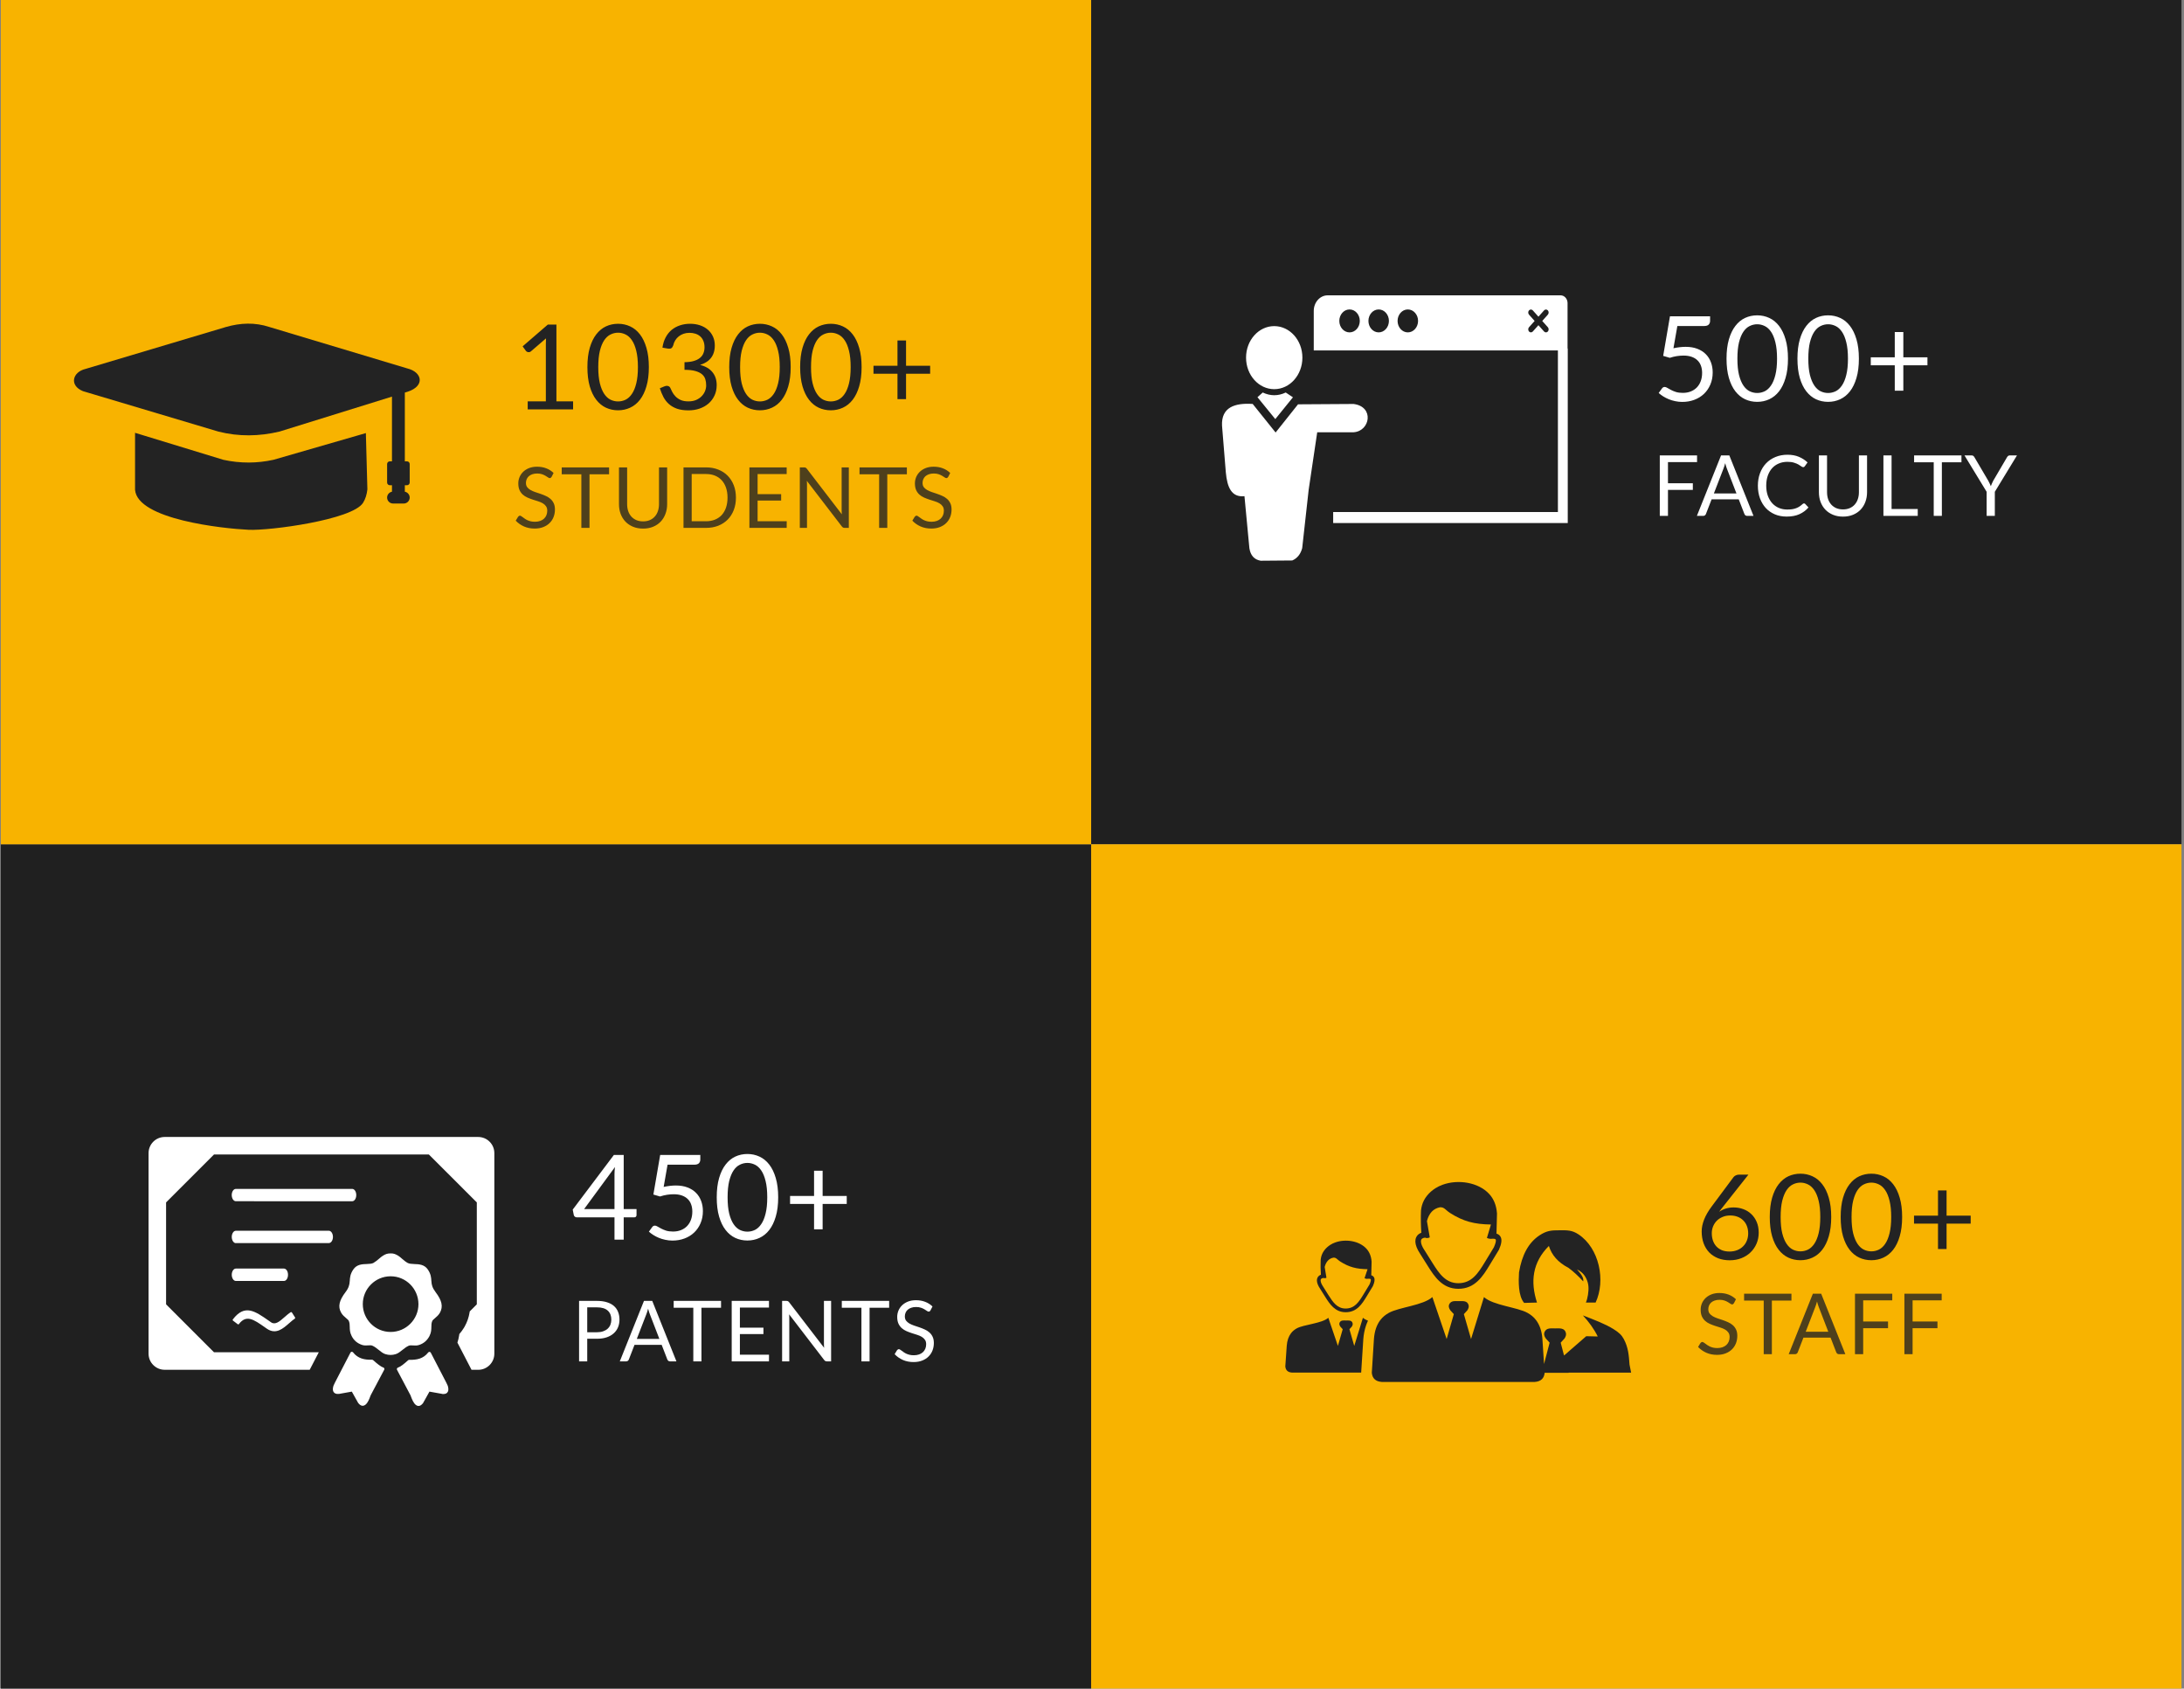 <svg width="326" height="252" viewBox="0 0 326 252" fill="none" xmlns="http://www.w3.org/2000/svg">
<rect x="0" y="0" width="326" height="252" fill="#808080" stroke="none"/>
<g clip-path="url(#clip0_5_96)">
<rect width="162.75" height="126" transform="translate(0.125 126)" fill="#202020"/>
<path d="M91.724 180.44V175.227C91.724 175.075 91.729 174.907 91.741 174.725C91.753 174.542 91.771 174.357 91.794 174.169L87.19 180.44H91.724ZM95.013 180.44V181.34C95.013 181.434 94.984 181.513 94.925 181.578C94.872 181.643 94.787 181.675 94.669 181.675H93.099V185H91.724V181.675H86.114C85.996 181.675 85.894 181.643 85.805 181.578C85.723 181.507 85.67 181.422 85.647 181.322L85.488 180.519L91.635 172.361H93.099V180.44H95.013ZM99.063 177.133C99.722 176.991 100.327 176.921 100.88 176.921C101.539 176.921 102.121 177.018 102.626 177.212C103.132 177.406 103.553 177.674 103.888 178.015C104.229 178.356 104.484 178.758 104.655 179.223C104.831 179.687 104.92 180.193 104.92 180.74C104.92 181.41 104.802 182.016 104.567 182.557C104.337 183.098 104.017 183.562 103.605 183.95C103.2 184.333 102.72 184.627 102.168 184.832C101.615 185.038 101.018 185.141 100.377 185.141C100.007 185.141 99.651 185.103 99.31 185.026C98.969 184.956 98.649 184.859 98.349 184.735C98.055 184.612 97.781 184.471 97.528 184.312C97.276 184.153 97.052 183.986 96.858 183.809L97.343 183.139C97.449 182.986 97.587 182.91 97.758 182.91C97.875 182.91 98.008 182.957 98.155 183.051C98.302 183.139 98.481 183.239 98.693 183.351C98.904 183.462 99.151 183.565 99.434 183.659C99.722 183.748 100.063 183.792 100.457 183.792C100.898 183.792 101.295 183.721 101.647 183.58C102 183.439 102.303 183.239 102.556 182.98C102.809 182.716 103.003 182.401 103.138 182.036C103.273 181.672 103.341 181.263 103.341 180.81C103.341 180.417 103.282 180.061 103.164 179.743C103.053 179.426 102.879 179.155 102.644 178.932C102.415 178.708 102.127 178.535 101.78 178.411C101.433 178.288 101.027 178.226 100.563 178.226C100.245 178.226 99.913 178.253 99.566 178.306C99.225 178.359 98.875 178.444 98.516 178.561L97.528 178.27L98.543 172.361H104.532V173.049C104.532 173.272 104.461 173.458 104.32 173.605C104.185 173.746 103.949 173.816 103.614 173.816H99.645L99.063 177.133ZM116.158 178.685C116.158 179.79 116.037 180.749 115.796 181.56C115.561 182.366 115.237 183.033 114.826 183.562C114.414 184.092 113.926 184.485 113.362 184.744C112.803 185.003 112.203 185.132 111.562 185.132C110.916 185.132 110.313 185.003 109.754 184.744C109.202 184.485 108.719 184.092 108.308 183.562C107.896 183.033 107.573 182.366 107.338 181.56C107.102 180.749 106.985 179.79 106.985 178.685C106.985 177.579 107.102 176.621 107.338 175.81C107.573 174.998 107.896 174.328 108.308 173.799C108.719 173.264 109.202 172.867 109.754 172.608C110.313 172.349 110.916 172.22 111.562 172.22C112.203 172.22 112.803 172.349 113.362 172.608C113.926 172.867 114.414 173.264 114.826 173.799C115.237 174.328 115.561 174.998 115.796 175.81C116.037 176.621 116.158 177.579 116.158 178.685ZM114.526 178.685C114.526 177.721 114.444 176.912 114.279 176.259C114.12 175.601 113.903 175.072 113.626 174.672C113.356 174.272 113.041 173.987 112.683 173.816C112.324 173.64 111.951 173.552 111.562 173.552C111.174 173.552 110.801 173.64 110.442 173.816C110.084 173.987 109.769 174.272 109.499 174.672C109.228 175.072 109.011 175.601 108.846 176.259C108.687 176.912 108.608 177.721 108.608 178.685C108.608 179.649 108.687 180.458 108.846 181.11C109.011 181.763 109.228 182.289 109.499 182.689C109.769 183.089 110.084 183.377 110.442 183.554C110.801 183.724 111.174 183.809 111.562 183.809C111.951 183.809 112.324 183.724 112.683 183.554C113.041 183.377 113.356 183.089 113.626 182.689C113.903 182.289 114.12 181.763 114.279 181.11C114.444 180.458 114.526 179.649 114.526 178.685ZM126.39 179.673H122.792V183.465H121.513V179.673H117.932V178.482H121.513V174.716H122.792V178.482H126.39V179.673Z" fill="white"/>
<path d="M89.103 198.823C89.451 198.823 89.758 198.777 90.022 198.684C90.291 198.592 90.516 198.464 90.697 198.3C90.881 198.132 91.02 197.933 91.112 197.702C91.205 197.471 91.251 197.216 91.251 196.939C91.251 196.364 91.073 195.914 90.716 195.591C90.363 195.268 89.825 195.106 89.103 195.106H87.654V198.823H89.103ZM89.103 194.142C89.674 194.142 90.169 194.209 90.59 194.344C91.014 194.474 91.364 194.661 91.642 194.904C91.919 195.148 92.125 195.442 92.259 195.786C92.398 196.131 92.467 196.515 92.467 196.939C92.467 197.359 92.393 197.744 92.246 198.092C92.099 198.441 91.883 198.741 91.597 198.993C91.316 199.245 90.965 199.442 90.545 199.585C90.13 199.724 89.649 199.793 89.103 199.793H87.654V203.17H86.438V194.142H89.103ZM98.424 199.818L97.007 196.145C96.965 196.036 96.92 195.91 96.874 195.767C96.828 195.62 96.784 195.465 96.742 195.301C96.654 195.641 96.563 195.925 96.471 196.152L95.053 199.818H98.424ZM100.969 203.17H100.024C99.915 203.17 99.827 203.143 99.76 203.088C99.692 203.033 99.642 202.964 99.608 202.88L98.764 200.7H94.713L93.869 202.88C93.844 202.956 93.796 203.023 93.724 203.082C93.653 203.141 93.565 203.17 93.46 203.17H92.515L96.124 194.142H97.359L100.969 203.17ZM107.628 195.169H104.704V203.17H103.488V195.169H100.559V194.142H107.628V195.169ZM114.788 202.175L114.782 203.17H109.219V194.142H114.782V195.137H110.441V198.136H113.957V199.094H110.441V202.175H114.788ZM124.058 194.142V203.17H123.446C123.35 203.17 123.268 203.153 123.201 203.12C123.138 203.086 123.075 203.029 123.012 202.949L117.789 196.145C117.797 196.25 117.804 196.353 117.808 196.454C117.812 196.555 117.814 196.649 117.814 196.738V203.17H116.743V194.142H117.373C117.428 194.142 117.474 194.146 117.512 194.155C117.55 194.159 117.583 194.169 117.613 194.186C117.642 194.199 117.671 194.22 117.701 194.249C117.73 194.274 117.762 194.308 117.795 194.35L123.018 201.148C123.01 201.038 123.001 200.933 122.993 200.833C122.989 200.728 122.987 200.629 122.987 200.537V194.142H124.058ZM132.722 195.169H129.799V203.17H128.583V195.169H125.654V194.142H132.722V195.169ZM138.895 195.553C138.857 195.616 138.815 195.665 138.769 195.698C138.727 195.728 138.674 195.742 138.611 195.742C138.54 195.742 138.456 195.707 138.359 195.635C138.263 195.564 138.141 195.486 137.994 195.402C137.851 195.314 137.677 195.234 137.471 195.163C137.269 195.091 137.024 195.056 136.734 195.056C136.461 195.056 136.219 195.093 136.009 195.169C135.804 195.24 135.629 195.339 135.487 195.465C135.348 195.591 135.243 195.74 135.172 195.912C135.1 196.08 135.064 196.263 135.064 196.46C135.064 196.712 135.125 196.922 135.247 197.09C135.373 197.254 135.537 197.395 135.739 197.513C135.944 197.63 136.175 197.733 136.432 197.821C136.692 197.905 136.957 197.993 137.225 198.086C137.498 198.178 137.763 198.283 138.019 198.401C138.28 198.514 138.511 198.659 138.712 198.836C138.918 199.012 139.082 199.228 139.204 199.484C139.33 199.741 139.393 200.056 139.393 200.429C139.393 200.824 139.325 201.196 139.191 201.545C139.057 201.889 138.859 202.189 138.599 202.445C138.343 202.702 138.025 202.903 137.647 203.05C137.274 203.197 136.847 203.271 136.369 203.271C135.781 203.271 135.247 203.166 134.768 202.956C134.29 202.742 133.88 202.454 133.54 202.093L133.893 201.513C133.926 201.467 133.966 201.429 134.012 201.4C134.063 201.366 134.117 201.349 134.176 201.349C134.231 201.349 134.292 201.372 134.359 201.419C134.43 201.461 134.51 201.515 134.598 201.582C134.686 201.65 134.787 201.723 134.901 201.803C135.014 201.883 135.142 201.956 135.285 202.023C135.432 202.091 135.598 202.147 135.783 202.193C135.967 202.235 136.175 202.256 136.406 202.256C136.696 202.256 136.954 202.217 137.181 202.137C137.408 202.057 137.599 201.946 137.755 201.803C137.914 201.656 138.036 201.482 138.12 201.28C138.204 201.078 138.246 200.854 138.246 200.606C138.246 200.333 138.183 200.11 138.057 199.938C137.935 199.762 137.773 199.615 137.572 199.497C137.37 199.379 137.139 199.281 136.879 199.201C136.618 199.117 136.354 199.033 136.085 198.949C135.816 198.861 135.552 198.76 135.291 198.647C135.031 198.533 134.8 198.386 134.598 198.206C134.397 198.025 134.233 197.8 134.107 197.531C133.985 197.258 133.924 196.922 133.924 196.523C133.924 196.204 133.985 195.896 134.107 195.597C134.233 195.299 134.413 195.035 134.649 194.804C134.888 194.573 135.18 194.388 135.524 194.249C135.873 194.111 136.272 194.041 136.721 194.041C137.225 194.041 137.683 194.121 138.095 194.281C138.511 194.44 138.876 194.671 139.191 194.974L138.895 195.553Z" fill="white"/>
<g clip-path="url(#clip1_5_96)">
<path fill-rule="evenodd" clip-rule="evenodd" d="M24.582 169.68H71.382C72.046 169.68 72.646 169.949 73.083 170.386C73.52 170.823 73.789 171.423 73.789 172.087V202.02C73.789 202.684 73.52 203.284 73.083 203.721C72.646 204.158 72.046 204.427 71.382 204.427H70.383L68.278 200.37C68.396 200.013 68.476 199.66 68.53 199.311L68.564 199.089C68.799 198.824 69.03 198.517 69.249 198.16C69.286 198.097 69.324 198.034 69.362 197.967C69.732 197.304 69.975 196.606 70.093 195.859C70.101 195.813 70.105 195.762 70.114 195.716L71.172 194.658V179.445L64.02 172.297H31.94L24.792 179.445V194.658L31.94 201.806H47.585L46.291 204.305C46.27 204.343 46.249 204.385 46.228 204.423H24.582C23.918 204.423 23.317 204.154 22.881 203.717C22.444 203.284 22.175 202.684 22.175 202.02V172.087C22.175 171.423 22.444 170.823 22.881 170.386C23.317 169.949 23.918 169.68 24.582 169.68ZM58.303 187.056C58.53 187.043 58.732 187.081 58.921 187.144C59.106 187.207 59.274 187.303 59.45 187.408C59.626 187.522 59.811 187.673 60.004 187.845L60.017 187.858C60.261 188.068 60.534 188.299 60.836 188.471C61.084 188.61 61.449 188.622 61.836 188.643C62.562 188.668 63.352 188.702 63.873 189.475C64.322 190.151 64.36 190.659 64.389 191.172L64.398 191.226C64.41 191.474 64.44 191.705 64.528 191.957C64.616 192.217 64.767 192.495 65.019 192.835C65.494 193.461 65.775 193.99 65.884 194.477C65.998 194.989 65.922 195.447 65.662 195.918L65.653 195.93C65.46 196.266 65.175 196.51 64.927 196.72C64.742 196.879 64.578 197.018 64.528 197.131C64.393 197.442 64.389 197.724 64.389 198.022C64.381 198.425 64.377 198.841 64.112 199.374L64.108 199.387C63.936 199.714 63.721 199.992 63.465 200.214C63.201 200.441 62.89 200.613 62.537 200.727C62.222 200.827 61.932 200.811 61.647 200.79C61.411 200.773 61.197 200.76 61.033 200.827L61.012 200.832C60.672 200.979 60.361 201.231 60.067 201.462C59.74 201.726 59.429 201.974 59.076 202.087C58.816 202.171 58.56 202.209 58.299 202.209C58.039 202.209 57.783 202.171 57.522 202.087L57.51 202.083C57.161 201.974 56.854 201.722 56.527 201.457C56.229 201.218 55.914 200.966 55.565 200.819C55.401 200.748 55.187 200.769 54.952 200.781C54.675 200.798 54.376 200.819 54.057 200.718L54.04 200.71C53.692 200.596 53.389 200.428 53.125 200.206C52.864 199.979 52.646 199.702 52.482 199.366C52.218 198.837 52.213 198.421 52.205 198.018C52.197 197.719 52.197 197.438 52.066 197.127L52.062 197.123C52.008 197.001 51.84 196.863 51.659 196.707C51.407 196.493 51.121 196.254 50.932 195.918L50.92 195.897C50.659 195.435 50.592 194.981 50.706 194.473C50.815 193.986 51.105 193.456 51.575 192.831C51.835 192.495 51.978 192.213 52.066 191.953C52.155 191.701 52.188 191.461 52.201 191.214L52.209 191.163C52.239 190.651 52.281 190.13 52.726 189.466L52.738 189.454C53.255 188.689 54.04 188.664 54.759 188.639C55.145 188.626 55.515 188.605 55.762 188.467L55.771 188.458C56.069 188.286 56.338 188.059 56.586 187.845C56.783 187.673 56.964 187.518 57.153 187.404C57.325 187.291 57.501 187.203 57.682 187.14C57.879 187.081 58.081 187.051 58.303 187.056ZM66.002 208.022L64.104 207.682L63.15 209.391C63.146 209.404 63.138 209.416 63.125 209.425C62.726 209.916 62.361 209.904 62.046 209.647C61.705 209.37 61.479 208.778 61.332 208.387L61.277 208.236L59.265 204.435C59.202 204.313 59.248 204.171 59.366 204.112C59.379 204.103 59.391 204.099 59.4 204.099C59.61 204.028 59.841 203.885 60.093 203.696C60.357 203.499 60.634 203.255 60.92 203.003C60.97 202.957 61.033 202.932 61.105 202.94C61.647 202.953 62.176 202.906 62.65 202.751C63.117 202.591 63.545 202.314 63.91 201.848C63.994 201.739 64.146 201.722 64.246 201.802C64.272 201.827 64.297 201.852 64.309 201.886L66.636 206.38L66.838 206.817C66.846 206.829 66.85 206.842 66.85 206.854C66.943 207.19 66.964 207.48 66.85 207.699C66.724 207.946 66.477 208.072 66.061 208.039C66.048 208.035 66.023 208.026 66.002 208.022ZM52.516 207.682L50.617 208.022C50.601 208.026 50.58 208.026 50.554 208.026C50.139 208.06 49.891 207.93 49.765 207.686C49.651 207.472 49.668 207.182 49.765 206.842L49.777 206.804L49.979 206.367L52.306 201.873C52.318 201.84 52.344 201.814 52.369 201.789C52.478 201.705 52.621 201.726 52.705 201.831C53.066 202.293 53.494 202.57 53.969 202.734C54.448 202.898 54.973 202.936 55.515 202.923C55.578 202.919 55.641 202.936 55.699 202.986C55.985 203.238 56.262 203.486 56.527 203.679C56.779 203.868 57.014 204.015 57.22 204.082L57.249 204.095C57.371 204.158 57.413 204.305 57.35 204.418L55.338 208.215L55.279 208.362C55.137 208.753 54.91 209.345 54.565 209.622C54.25 209.874 53.889 209.895 53.486 209.4C53.478 209.387 53.469 209.383 53.461 209.37L52.516 207.682ZM61.243 191.688C60.492 190.936 59.458 190.47 58.308 190.47C57.157 190.47 56.124 190.936 55.372 191.688C54.62 192.44 54.154 193.473 54.154 194.624C54.154 195.771 54.62 196.808 55.372 197.56C56.124 198.312 57.157 198.778 58.308 198.778C59.454 198.778 60.492 198.312 61.243 197.56C61.995 196.808 62.461 195.775 62.461 194.624C62.457 193.482 61.995 192.44 61.243 191.688ZM35.203 191.167C35.035 191.167 34.884 191.062 34.775 190.899C34.666 190.731 34.594 190.5 34.594 190.243C34.594 189.987 34.662 189.756 34.775 189.588C34.884 189.42 35.04 189.319 35.203 189.319H42.385C42.553 189.319 42.705 189.424 42.814 189.588C42.923 189.756 42.99 189.987 42.99 190.243C42.99 190.5 42.923 190.735 42.814 190.899C42.705 191.067 42.549 191.167 42.385 191.167H35.203ZM34.75 196.913C36.522 194.586 38.038 195.645 40.155 197.123C40.26 197.199 40.369 197.27 40.474 197.346C40.777 197.556 41.096 197.518 41.415 197.362C41.76 197.19 42.108 196.884 42.453 196.577L42.461 196.573C42.772 196.3 43.074 196.031 43.402 195.825C43.456 195.792 43.532 195.808 43.566 195.863L44.049 196.623C44.082 196.678 44.065 196.753 44.011 196.787C43.759 196.947 43.486 197.19 43.209 197.434L43.2 197.438C42.717 197.866 42.222 198.299 41.676 198.526C41.113 198.757 40.504 198.757 39.828 198.286L39.504 198.06C38.689 197.488 37.992 197.005 37.362 196.85C36.762 196.707 36.211 196.879 35.657 197.606C35.615 197.661 35.539 197.669 35.489 197.627L34.775 197.085C34.72 197.043 34.708 196.968 34.75 196.913ZM35.203 179.269C35.035 179.269 34.88 179.164 34.771 179C34.662 178.836 34.59 178.601 34.59 178.349C34.59 178.093 34.657 177.866 34.771 177.698C34.88 177.53 35.035 177.429 35.203 177.429H52.57C52.738 177.429 52.894 177.534 53.003 177.698C53.112 177.866 53.179 178.097 53.179 178.349C53.179 178.605 53.112 178.832 53.003 179C52.894 179.168 52.738 179.273 52.57 179.273L35.203 179.269ZM35.203 185.523C35.035 185.523 34.884 185.418 34.775 185.25C34.666 185.082 34.594 184.851 34.594 184.599C34.594 184.342 34.662 184.116 34.775 183.943C34.884 183.775 35.04 183.675 35.208 183.675H49.089C49.257 183.675 49.408 183.78 49.517 183.943C49.626 184.111 49.698 184.342 49.698 184.594C49.698 184.851 49.63 185.077 49.517 185.245C49.408 185.413 49.252 185.514 49.089 185.514H35.203V185.523Z" fill="white"/>
</g>
</g>
<rect width="162.75" height="126" transform="translate(0.125)" fill="#F8B300"/>
<path d="M85.544 59.901V61.1H78.77V59.901H81.478V51.283C81.478 51.025 81.487 50.763 81.504 50.498L79.255 52.43C79.179 52.495 79.102 52.536 79.026 52.553C78.949 52.565 78.879 52.565 78.814 52.553C78.749 52.542 78.688 52.518 78.629 52.483C78.576 52.448 78.535 52.41 78.505 52.368L78.011 51.689L81.778 48.435H83.056V59.901H85.544ZM96.852 54.785C96.852 55.89 96.732 56.849 96.491 57.66C96.256 58.466 95.932 59.133 95.521 59.662C95.109 60.192 94.621 60.586 94.056 60.844C93.498 61.103 92.898 61.232 92.257 61.232C91.61 61.232 91.008 61.103 90.449 60.844C89.896 60.586 89.414 60.192 89.003 59.662C88.591 59.133 88.268 58.466 88.032 57.66C87.797 56.849 87.68 55.89 87.68 54.785C87.68 53.679 87.797 52.721 88.032 51.91C88.268 51.098 88.591 50.428 89.003 49.899C89.414 49.364 89.896 48.967 90.449 48.708C91.008 48.449 91.61 48.32 92.257 48.32C92.898 48.32 93.498 48.449 94.056 48.708C94.621 48.967 95.109 49.364 95.521 49.899C95.932 50.428 96.256 51.098 96.491 51.91C96.732 52.721 96.852 53.679 96.852 54.785ZM95.221 54.785C95.221 53.821 95.138 53.012 94.974 52.359C94.815 51.701 94.597 51.172 94.321 50.772C94.051 50.372 93.736 50.087 93.377 49.916C93.019 49.74 92.645 49.652 92.257 49.652C91.869 49.652 91.496 49.74 91.137 49.916C90.778 50.087 90.464 50.372 90.193 50.772C89.923 51.172 89.705 51.701 89.541 52.359C89.382 53.012 89.302 53.821 89.302 54.785C89.302 55.749 89.382 56.558 89.541 57.211C89.705 57.863 89.923 58.389 90.193 58.789C90.464 59.189 90.778 59.477 91.137 59.654C91.496 59.824 91.869 59.909 92.257 59.909C92.645 59.909 93.019 59.824 93.377 59.654C93.736 59.477 94.051 59.189 94.321 58.789C94.597 58.389 94.815 57.863 94.974 57.211C95.138 56.558 95.221 55.749 95.221 54.785ZM98.882 51.883C98.965 51.307 99.123 50.798 99.359 50.357C99.594 49.91 99.891 49.537 100.249 49.237C100.614 48.937 101.029 48.711 101.493 48.558C101.963 48.399 102.469 48.32 103.01 48.32C103.545 48.32 104.039 48.396 104.492 48.549C104.945 48.702 105.333 48.92 105.656 49.202C105.985 49.484 106.241 49.825 106.423 50.225C106.606 50.625 106.697 51.069 106.697 51.557C106.697 51.957 106.644 52.315 106.538 52.633C106.438 52.944 106.291 53.218 106.097 53.453C105.909 53.688 105.68 53.888 105.409 54.053C105.139 54.218 104.836 54.353 104.501 54.459C105.324 54.67 105.941 55.035 106.353 55.552C106.77 56.064 106.979 56.705 106.979 57.475C106.979 58.057 106.867 58.581 106.644 59.045C106.426 59.51 106.127 59.907 105.744 60.236C105.362 60.559 104.915 60.809 104.404 60.985C103.898 61.156 103.354 61.241 102.772 61.241C102.102 61.241 101.528 61.159 101.052 60.994C100.576 60.824 100.173 60.592 99.844 60.297C99.514 60.004 99.244 59.657 99.032 59.257C98.821 58.851 98.641 58.413 98.494 57.943L99.173 57.66C99.35 57.584 99.52 57.563 99.685 57.599C99.856 57.634 99.979 57.731 100.055 57.89C100.132 58.054 100.226 58.251 100.338 58.481C100.455 58.71 100.614 58.93 100.814 59.142C101.014 59.354 101.267 59.533 101.572 59.68C101.884 59.827 102.278 59.901 102.754 59.901C103.195 59.901 103.58 59.83 103.91 59.689C104.245 59.542 104.521 59.354 104.739 59.124C104.962 58.895 105.13 58.639 105.242 58.357C105.353 58.075 105.409 57.795 105.409 57.519C105.409 57.178 105.365 56.867 105.277 56.584C105.189 56.302 105.024 56.058 104.783 55.852C104.542 55.646 104.21 55.485 103.786 55.367C103.369 55.249 102.831 55.191 102.172 55.191V54.053C102.713 54.047 103.172 53.988 103.548 53.877C103.93 53.765 104.239 53.612 104.474 53.418C104.715 53.224 104.889 52.992 104.995 52.721C105.106 52.451 105.162 52.151 105.162 51.822C105.162 51.457 105.103 51.139 104.986 50.869C104.874 50.598 104.718 50.375 104.518 50.199C104.318 50.022 104.08 49.89 103.804 49.802C103.533 49.714 103.239 49.669 102.922 49.669C102.604 49.669 102.307 49.716 102.031 49.81C101.761 49.905 101.52 50.037 101.308 50.207C101.102 50.372 100.929 50.569 100.787 50.798C100.646 51.028 100.546 51.281 100.488 51.557C100.411 51.763 100.314 51.901 100.197 51.971C100.085 52.036 99.92 52.054 99.703 52.024L98.882 51.883ZM118.023 54.785C118.023 55.89 117.903 56.849 117.662 57.66C117.426 58.466 117.103 59.133 116.691 59.662C116.28 60.192 115.792 60.586 115.227 60.844C114.669 61.103 114.069 61.232 113.428 61.232C112.781 61.232 112.178 61.103 111.62 60.844C111.067 60.586 110.585 60.192 110.173 59.662C109.762 59.133 109.438 58.466 109.203 57.66C108.968 56.849 108.85 55.89 108.85 54.785C108.85 53.679 108.968 52.721 109.203 51.91C109.438 51.098 109.762 50.428 110.173 49.899C110.585 49.364 111.067 48.967 111.62 48.708C112.178 48.449 112.781 48.32 113.428 48.32C114.069 48.32 114.669 48.449 115.227 48.708C115.792 48.967 116.28 49.364 116.691 49.899C117.103 50.428 117.426 51.098 117.662 51.91C117.903 52.721 118.023 53.679 118.023 54.785ZM116.391 54.785C116.391 53.821 116.309 53.012 116.144 52.359C115.986 51.701 115.768 51.172 115.492 50.772C115.221 50.372 114.907 50.087 114.548 49.916C114.189 49.74 113.816 49.652 113.428 49.652C113.04 49.652 112.666 49.74 112.308 49.916C111.949 50.087 111.635 50.372 111.364 50.772C111.094 51.172 110.876 51.701 110.711 52.359C110.553 53.012 110.473 53.821 110.473 54.785C110.473 55.749 110.553 56.558 110.711 57.211C110.876 57.863 111.094 58.389 111.364 58.789C111.635 59.189 111.949 59.477 112.308 59.654C112.666 59.824 113.04 59.909 113.428 59.909C113.816 59.909 114.189 59.824 114.548 59.654C114.907 59.477 115.221 59.189 115.492 58.789C115.768 58.389 115.986 57.863 116.144 57.211C116.309 56.558 116.391 55.749 116.391 54.785ZM128.609 54.785C128.609 55.89 128.488 56.849 128.247 57.66C128.012 58.466 127.688 59.133 127.277 59.662C126.865 60.192 126.377 60.586 125.813 60.844C125.254 61.103 124.654 61.232 124.013 61.232C123.366 61.232 122.764 61.103 122.205 60.844C121.652 60.586 121.17 60.192 120.759 59.662C120.347 59.133 120.024 58.466 119.789 57.66C119.553 56.849 119.436 55.89 119.436 54.785C119.436 53.679 119.553 52.721 119.789 51.91C120.024 51.098 120.347 50.428 120.759 49.899C121.17 49.364 121.652 48.967 122.205 48.708C122.764 48.449 123.366 48.32 124.013 48.32C124.654 48.32 125.254 48.449 125.813 48.708C126.377 48.967 126.865 49.364 127.277 49.899C127.688 50.428 128.012 51.098 128.247 51.91C128.488 52.721 128.609 53.679 128.609 54.785ZM126.977 54.785C126.977 53.821 126.894 53.012 126.73 52.359C126.571 51.701 126.354 51.172 126.077 50.772C125.807 50.372 125.492 50.087 125.133 49.916C124.775 49.74 124.401 49.652 124.013 49.652C123.625 49.652 123.252 49.74 122.893 49.916C122.534 50.087 122.22 50.372 121.949 50.772C121.679 51.172 121.461 51.701 121.297 52.359C121.138 53.012 121.059 53.821 121.059 54.785C121.059 55.749 121.138 56.558 121.297 57.211C121.461 57.863 121.679 58.389 121.949 58.789C122.22 59.189 122.534 59.477 122.893 59.654C123.252 59.824 123.625 59.909 124.013 59.909C124.401 59.909 124.775 59.824 125.133 59.654C125.492 59.477 125.807 59.189 126.077 58.789C126.354 58.389 126.571 57.863 126.73 57.211C126.894 56.558 126.977 55.749 126.977 54.785ZM138.841 55.773H135.243V59.565H133.964V55.773H130.383V54.582H133.964V50.816H135.243V54.582H138.841V55.773Z" fill="#232323"/>
<path d="M82.336 71.163C82.298 71.226 82.256 71.274 82.21 71.308C82.168 71.337 82.115 71.352 82.052 71.352C81.981 71.352 81.897 71.316 81.8 71.245C81.704 71.174 81.582 71.096 81.435 71.012C81.292 70.924 81.118 70.844 80.912 70.772C80.71 70.701 80.465 70.665 80.175 70.665C79.902 70.665 79.66 70.703 79.451 70.779C79.245 70.85 79.07 70.949 78.928 71.075C78.789 71.201 78.684 71.35 78.613 71.522C78.541 71.69 78.505 71.873 78.505 72.07C78.505 72.322 78.566 72.532 78.688 72.7C78.814 72.864 78.978 73.005 79.18 73.122C79.385 73.24 79.616 73.343 79.873 73.431C80.133 73.515 80.398 73.603 80.666 73.696C80.939 73.788 81.204 73.893 81.46 74.011C81.721 74.124 81.952 74.269 82.153 74.445C82.359 74.622 82.523 74.838 82.645 75.094C82.771 75.35 82.834 75.665 82.834 76.039C82.834 76.434 82.766 76.806 82.632 77.154C82.498 77.499 82.3 77.799 82.04 78.055C81.784 78.311 81.466 78.513 81.088 78.66C80.715 78.807 80.288 78.881 79.81 78.881C79.222 78.881 78.688 78.776 78.209 78.566C77.731 78.351 77.321 78.064 76.981 77.703L77.334 77.123C77.367 77.077 77.407 77.039 77.453 77.01C77.504 76.976 77.558 76.959 77.617 76.959C77.672 76.959 77.733 76.982 77.8 77.028C77.871 77.07 77.951 77.125 78.039 77.192C78.127 77.259 78.228 77.333 78.342 77.413C78.455 77.493 78.583 77.566 78.726 77.633C78.873 77.7 79.039 77.757 79.224 77.803C79.409 77.845 79.616 77.866 79.847 77.866C80.137 77.866 80.395 77.826 80.622 77.747C80.849 77.667 81.04 77.555 81.196 77.413C81.355 77.266 81.477 77.091 81.561 76.89C81.645 76.688 81.687 76.463 81.687 76.216C81.687 75.943 81.624 75.72 81.498 75.548C81.376 75.371 81.215 75.225 81.013 75.107C80.811 74.989 80.58 74.891 80.32 74.811C80.059 74.727 79.795 74.643 79.526 74.559C79.257 74.471 78.993 74.37 78.732 74.256C78.472 74.143 78.241 73.996 78.039 73.815C77.838 73.635 77.674 73.41 77.548 73.141C77.426 72.868 77.365 72.532 77.365 72.133C77.365 71.814 77.426 71.505 77.548 71.207C77.674 70.909 77.855 70.644 78.09 70.413C78.329 70.182 78.621 69.998 78.965 69.859C79.314 69.72 79.713 69.651 80.162 69.651C80.666 69.651 81.124 69.731 81.536 69.891C81.952 70.05 82.317 70.281 82.632 70.584L82.336 71.163ZM90.916 70.779H87.993V78.78H86.777V70.779H83.847V69.752H90.916V70.779ZM95.992 77.81C96.365 77.81 96.699 77.747 96.993 77.621C97.287 77.495 97.535 77.318 97.737 77.091C97.942 76.865 98.098 76.594 98.203 76.279C98.312 75.964 98.367 75.617 98.367 75.239V69.752H99.583V75.239C99.583 75.76 99.499 76.243 99.331 76.688C99.167 77.133 98.93 77.52 98.619 77.847C98.312 78.171 97.936 78.425 97.491 78.61C97.046 78.794 96.546 78.887 95.992 78.887C95.437 78.887 94.937 78.794 94.492 78.61C94.047 78.425 93.669 78.171 93.358 77.847C93.047 77.52 92.808 77.133 92.64 76.688C92.476 76.243 92.394 75.76 92.394 75.239V69.752H93.61V75.233C93.61 75.611 93.663 75.957 93.768 76.272C93.877 76.587 94.032 76.858 94.234 77.085C94.44 77.312 94.69 77.49 94.984 77.621C95.282 77.747 95.618 77.81 95.992 77.81ZM109.85 74.269C109.85 74.945 109.743 75.561 109.528 76.115C109.314 76.669 109.012 77.144 108.621 77.539C108.231 77.933 107.76 78.24 107.21 78.459C106.664 78.673 106.059 78.78 105.396 78.78H102.025V69.752H105.396C106.059 69.752 106.664 69.861 107.21 70.079C107.76 70.294 108.231 70.6 108.621 70.999C109.012 71.394 109.314 71.869 109.528 72.423C109.743 72.978 109.85 73.593 109.85 74.269ZM108.596 74.269C108.596 73.715 108.52 73.219 108.369 72.782C108.218 72.345 108.004 71.976 107.727 71.673C107.449 71.371 107.113 71.14 106.719 70.98C106.324 70.821 105.883 70.741 105.396 70.741H103.247V77.791H105.396C105.883 77.791 106.324 77.711 106.719 77.551C107.113 77.392 107.449 77.163 107.727 76.865C108.004 76.562 108.218 76.193 108.369 75.756C108.52 75.319 108.596 74.823 108.596 74.269ZM117.432 77.784L117.425 78.78H111.862V69.752H117.425V70.747H113.085V73.746H116.6V74.704H113.085V77.784H117.432ZM126.701 69.752V78.78H126.09C125.993 78.78 125.911 78.763 125.844 78.729C125.781 78.696 125.718 78.639 125.655 78.559L120.432 71.755C120.441 71.86 120.447 71.963 120.451 72.064C120.455 72.165 120.458 72.259 120.458 72.347V78.78H119.387V69.752H120.017C120.071 69.752 120.117 69.756 120.155 69.764C120.193 69.769 120.227 69.779 120.256 69.796C120.285 69.809 120.315 69.83 120.344 69.859C120.374 69.884 120.405 69.918 120.439 69.96L125.661 76.757C125.653 76.648 125.645 76.543 125.636 76.442C125.632 76.338 125.63 76.239 125.63 76.146V69.752H126.701ZM135.366 70.779H132.442V78.78H131.226V70.779H128.297V69.752H135.366V70.779ZM141.538 71.163C141.5 71.226 141.458 71.274 141.412 71.308C141.37 71.337 141.318 71.352 141.255 71.352C141.183 71.352 141.099 71.316 141.003 71.245C140.906 71.174 140.784 71.096 140.637 71.012C140.494 70.924 140.32 70.844 140.114 70.772C139.913 70.701 139.667 70.665 139.377 70.665C139.104 70.665 138.863 70.703 138.653 70.779C138.447 70.85 138.273 70.949 138.13 71.075C137.991 71.201 137.886 71.35 137.815 71.522C137.743 71.69 137.708 71.873 137.708 72.07C137.708 72.322 137.769 72.532 137.89 72.7C138.016 72.864 138.18 73.005 138.382 73.122C138.588 73.24 138.819 73.343 139.075 73.431C139.335 73.515 139.6 73.603 139.869 73.696C140.142 73.788 140.406 73.893 140.662 74.011C140.923 74.124 141.154 74.269 141.355 74.445C141.561 74.622 141.725 74.838 141.847 75.094C141.973 75.35 142.036 75.665 142.036 76.039C142.036 76.434 141.969 76.806 141.834 77.154C141.7 77.499 141.502 77.799 141.242 78.055C140.986 78.311 140.669 78.513 140.291 78.66C139.917 78.807 139.491 78.881 139.012 78.881C138.424 78.881 137.89 78.776 137.412 78.566C136.933 78.351 136.523 78.064 136.183 77.703L136.536 77.123C136.57 77.077 136.609 77.039 136.656 77.01C136.706 76.976 136.761 76.959 136.819 76.959C136.874 76.959 136.935 76.982 137.002 77.028C137.074 77.07 137.153 77.125 137.242 77.192C137.33 77.259 137.431 77.333 137.544 77.413C137.657 77.493 137.785 77.566 137.928 77.633C138.075 77.7 138.241 77.757 138.426 77.803C138.611 77.845 138.819 77.866 139.05 77.866C139.339 77.866 139.598 77.826 139.825 77.747C140.051 77.667 140.242 77.555 140.398 77.413C140.557 77.266 140.679 77.091 140.763 76.89C140.847 76.688 140.889 76.463 140.889 76.216C140.889 75.943 140.826 75.72 140.7 75.548C140.578 75.371 140.417 75.225 140.215 75.107C140.014 74.989 139.783 74.891 139.522 74.811C139.262 74.727 138.997 74.643 138.728 74.559C138.46 74.471 138.195 74.37 137.935 74.256C137.674 74.143 137.443 73.996 137.242 73.815C137.04 73.635 136.876 73.41 136.75 73.141C136.628 72.868 136.567 72.532 136.567 72.133C136.567 71.814 136.628 71.505 136.75 71.207C136.876 70.909 137.057 70.644 137.292 70.413C137.531 70.182 137.823 69.998 138.168 69.859C138.516 69.72 138.915 69.651 139.365 69.651C139.869 69.651 140.326 69.731 140.738 69.891C141.154 70.05 141.519 70.281 141.834 70.584L141.538 71.163Z" fill="#232323" fill-opacity="0.8"/>
<g clip-path="url(#clip2_5_96)">
<path fill-rule="evenodd" clip-rule="evenodd" d="M54.839 73.029L54.612 64.634L40.815 68.62C39.572 68.892 38.345 69.023 37.144 69.027C35.855 69.031 34.586 68.892 33.339 68.62L20.159 64.592V73.105C20.537 77.528 33.225 78.88 37.119 79.065C40.239 79.216 52.566 77.587 54.188 75.046C54.536 74.491 54.755 73.819 54.839 73.029ZM60.429 58.59V68.85H60.752C60.975 68.85 61.155 69.031 61.155 69.254V72.013C61.155 72.231 60.975 72.416 60.752 72.416H60.429V73.382C60.84 73.458 61.155 73.823 61.155 74.256C61.155 74.743 60.752 75.146 60.265 75.146H58.673C58.186 75.146 57.783 74.747 57.783 74.256C57.783 73.823 58.098 73.458 58.509 73.382V72.416H58.186C57.968 72.416 57.783 72.236 57.783 72.013V69.254C57.783 69.031 57.963 68.85 58.186 68.85H58.509V59.191L41.718 64.407C38.677 65.129 35.636 65.18 32.595 64.407L14.061 58.876L12.385 58.376C10.297 57.523 10.818 55.52 12.763 55.058L33.725 48.8C35.888 48.182 38.047 48.086 40.21 48.8L60.794 54.982C63.033 55.528 63.474 57.599 60.87 58.451L60.429 58.59Z" fill="#232323"/>
</g>
<g clip-path="url(#clip3_5_96)">
<rect width="162.75" height="126" transform="translate(162.875)" fill="#202020"/>
<path d="M249.792 51.972C250.451 51.831 251.056 51.761 251.609 51.761C252.268 51.761 252.85 51.858 253.355 52.052C253.861 52.246 254.282 52.513 254.617 52.854C254.958 53.195 255.214 53.598 255.384 54.063C255.56 54.527 255.649 55.033 255.649 55.58C255.649 56.25 255.531 56.856 255.296 57.397C255.067 57.938 254.746 58.402 254.335 58.79C253.929 59.172 253.45 59.467 252.897 59.672C252.344 59.878 251.747 59.981 251.106 59.981C250.736 59.981 250.38 59.943 250.039 59.866C249.698 59.796 249.378 59.699 249.078 59.575C248.784 59.452 248.51 59.311 248.258 59.152C248.005 58.993 247.781 58.825 247.587 58.649L248.072 57.979C248.178 57.826 248.316 57.749 248.487 57.749C248.604 57.749 248.737 57.797 248.884 57.891C249.031 57.979 249.21 58.079 249.422 58.191C249.633 58.302 249.88 58.405 250.163 58.499C250.451 58.587 250.792 58.632 251.186 58.632C251.627 58.632 252.024 58.561 252.376 58.42C252.729 58.279 253.032 58.079 253.285 57.82C253.538 57.556 253.732 57.241 253.867 56.876C254.002 56.512 254.07 56.103 254.07 55.65C254.07 55.256 254.011 54.901 253.894 54.583C253.782 54.266 253.608 53.995 253.373 53.772C253.144 53.548 252.856 53.375 252.509 53.251C252.162 53.128 251.756 53.066 251.292 53.066C250.974 53.066 250.642 53.093 250.295 53.145C249.954 53.198 249.604 53.284 249.245 53.401L248.258 53.11L249.272 47.201H255.261V47.889C255.261 48.112 255.19 48.297 255.049 48.444C254.914 48.586 254.678 48.656 254.343 48.656H250.374L249.792 51.972ZM266.887 53.525C266.887 54.63 266.766 55.589 266.525 56.4C266.29 57.206 265.967 57.873 265.555 58.402C265.143 58.931 264.655 59.325 264.091 59.584C263.532 59.843 262.932 59.972 262.292 59.972C261.645 59.972 261.042 59.843 260.483 59.584C259.931 59.325 259.449 58.931 259.037 58.402C258.625 57.873 258.302 57.206 258.067 56.4C257.832 55.589 257.714 54.63 257.714 53.525C257.714 52.419 257.832 51.461 258.067 50.649C258.302 49.838 258.625 49.168 259.037 48.638C259.449 48.103 259.931 47.706 260.483 47.448C261.042 47.189 261.645 47.06 262.292 47.06C262.932 47.06 263.532 47.189 264.091 47.448C264.655 47.706 265.143 48.103 265.555 48.638C265.967 49.168 266.29 49.838 266.525 50.649C266.766 51.461 266.887 52.419 266.887 53.525ZM265.255 53.525C265.255 52.56 265.173 51.752 265.008 51.099C264.849 50.441 264.632 49.911 264.355 49.512C264.085 49.112 263.77 48.827 263.412 48.656C263.053 48.48 262.68 48.392 262.292 48.392C261.903 48.392 261.53 48.48 261.171 48.656C260.813 48.827 260.498 49.112 260.228 49.512C259.957 49.911 259.74 50.441 259.575 51.099C259.416 51.752 259.337 52.56 259.337 53.525C259.337 54.489 259.416 55.297 259.575 55.95C259.74 56.603 259.957 57.129 260.228 57.529C260.498 57.929 260.813 58.217 261.171 58.393C261.53 58.564 261.903 58.649 262.292 58.649C262.68 58.649 263.053 58.564 263.412 58.393C263.77 58.217 264.085 57.929 264.355 57.529C264.632 57.129 264.849 56.603 265.008 55.95C265.173 55.297 265.255 54.489 265.255 53.525ZM277.472 53.525C277.472 54.63 277.352 55.589 277.111 56.4C276.875 57.206 276.552 57.873 276.14 58.402C275.729 58.931 275.241 59.325 274.676 59.584C274.118 59.843 273.518 59.972 272.877 59.972C272.23 59.972 271.627 59.843 271.069 59.584C270.516 59.325 270.034 58.931 269.622 58.402C269.211 57.873 268.887 57.206 268.652 56.4C268.417 55.589 268.299 54.63 268.299 53.525C268.299 52.419 268.417 51.461 268.652 50.649C268.887 49.838 269.211 49.168 269.622 48.638C270.034 48.103 270.516 47.706 271.069 47.448C271.627 47.189 272.23 47.06 272.877 47.06C273.518 47.06 274.118 47.189 274.676 47.448C275.241 47.706 275.729 48.103 276.14 48.638C276.552 49.168 276.875 49.838 277.111 50.649C277.352 51.461 277.472 52.419 277.472 53.525ZM275.84 53.525C275.84 52.56 275.758 51.752 275.593 51.099C275.435 50.441 275.217 49.911 274.941 49.512C274.67 49.112 274.356 48.827 273.997 48.656C273.638 48.48 273.265 48.392 272.877 48.392C272.489 48.392 272.115 48.48 271.757 48.656C271.398 48.827 271.084 49.112 270.813 49.512C270.543 49.911 270.325 50.441 270.16 51.099C270.002 51.752 269.922 52.56 269.922 53.525C269.922 54.489 270.002 55.297 270.16 55.95C270.325 56.603 270.543 57.129 270.813 57.529C271.084 57.929 271.398 58.217 271.757 58.393C272.115 58.564 272.489 58.649 272.877 58.649C273.265 58.649 273.638 58.564 273.997 58.393C274.356 58.217 274.67 57.929 274.941 57.529C275.217 57.129 275.435 56.603 275.593 55.95C275.758 55.297 275.84 54.489 275.84 53.525ZM287.705 54.513H284.106V58.305H282.827V54.513H279.246V53.322H282.827V49.556H284.106V53.322H287.705V54.513Z" fill="white"/>
<path d="M248.974 68.96V72.116H252.685V73.111H248.974V76.992H247.752V67.964H253.315V68.96H248.974ZM259.197 73.641L257.78 69.968C257.738 69.859 257.693 69.733 257.647 69.59C257.601 69.443 257.557 69.287 257.515 69.124C257.427 69.464 257.336 69.747 257.244 69.974L255.827 73.641H259.197ZM261.742 76.992H260.797C260.688 76.992 260.6 76.965 260.533 76.91C260.465 76.856 260.415 76.786 260.381 76.702L259.537 74.523H255.486L254.642 76.702C254.617 76.778 254.569 76.845 254.497 76.904C254.426 76.963 254.338 76.992 254.233 76.992H253.288L256.898 67.964H258.132L261.742 76.992ZM269.286 75.127C269.353 75.127 269.412 75.155 269.462 75.209L269.947 75.732C269.578 76.161 269.128 76.495 268.599 76.734C268.074 76.973 267.438 77.093 266.69 77.093C266.043 77.093 265.455 76.982 264.926 76.759C264.397 76.532 263.946 76.217 263.572 75.814C263.198 75.407 262.908 74.919 262.702 74.353C262.497 73.785 262.394 73.162 262.394 72.481C262.394 71.801 262.501 71.177 262.715 70.61C262.929 70.043 263.229 69.556 263.616 69.149C264.006 68.741 264.473 68.426 265.014 68.204C265.556 67.977 266.155 67.864 266.81 67.864C267.453 67.864 268.02 67.966 268.511 68.172C269.002 68.378 269.435 68.657 269.809 69.01L269.406 69.571C269.38 69.613 269.347 69.648 269.305 69.678C269.267 69.703 269.214 69.716 269.147 69.716C269.072 69.716 268.979 69.676 268.87 69.596C268.761 69.512 268.618 69.42 268.442 69.319C268.265 69.218 268.045 69.128 267.78 69.048C267.516 68.964 267.19 68.922 266.804 68.922C266.337 68.922 265.911 69.004 265.525 69.168C265.138 69.327 264.804 69.56 264.523 69.867C264.246 70.174 264.03 70.547 263.874 70.988C263.719 71.429 263.641 71.927 263.641 72.481C263.641 73.044 263.721 73.546 263.88 73.987C264.044 74.428 264.265 74.802 264.542 75.109C264.823 75.411 265.153 75.642 265.531 75.802C265.913 75.961 266.325 76.041 266.766 76.041C267.035 76.041 267.276 76.026 267.49 75.997C267.709 75.963 267.908 75.913 268.089 75.846C268.274 75.778 268.444 75.694 268.599 75.594C268.759 75.489 268.916 75.365 269.072 75.222C269.143 75.159 269.214 75.127 269.286 75.127ZM275.1 76.022C275.474 76.022 275.808 75.959 276.102 75.833C276.396 75.707 276.644 75.531 276.845 75.304C277.051 75.077 277.207 74.806 277.312 74.491C277.421 74.176 277.475 73.83 277.475 73.452V67.964H278.691V73.452C278.691 73.972 278.607 74.455 278.439 74.901C278.276 75.346 278.038 75.732 277.727 76.06C277.421 76.383 277.045 76.637 276.6 76.822C276.155 77.007 275.655 77.099 275.1 77.099C274.546 77.099 274.046 77.007 273.601 76.822C273.156 76.637 272.778 76.383 272.467 76.06C272.156 75.732 271.917 75.346 271.749 74.901C271.585 74.455 271.503 73.972 271.503 73.452V67.964H272.719V73.445C272.719 73.823 272.771 74.17 272.876 74.485C272.986 74.8 273.141 75.071 273.343 75.297C273.548 75.524 273.798 75.703 274.092 75.833C274.391 75.959 274.727 76.022 275.1 76.022ZM286.256 75.965V76.992H281.134V67.964H282.35V75.965H286.256ZM292.782 68.991H289.858V76.992H288.643V68.991H285.713V67.964H292.782V68.991ZM297.763 73.395V76.992H296.54V73.395L293.233 67.964H294.304C294.413 67.964 294.499 67.992 294.562 68.046C294.625 68.097 294.68 68.164 294.726 68.248L296.792 71.757C296.868 71.904 296.937 72.043 297 72.173C297.063 72.299 297.118 72.427 297.164 72.557C297.21 72.427 297.263 72.299 297.322 72.173C297.38 72.043 297.446 71.904 297.517 71.757L299.577 68.248C299.615 68.176 299.667 68.111 299.735 68.052C299.802 67.994 299.888 67.964 299.993 67.964H301.07L297.763 73.395Z" fill="white"/>
<path fill-rule="evenodd" clip-rule="evenodd" d="M198.172 44.075H232.952C233.519 44.075 233.985 44.597 233.985 45.232V52.015H234.015V76.412V77.766V78.058H198.999V76.412H232.545V52.302H196.101V46.393C196.101 45.119 197.034 44.075 198.172 44.075ZM182.409 63.527C182.279 60.801 184.278 60.105 186.987 60.284L190.406 64.547L193.754 60.34L202.044 60.288C205.178 60.688 204.518 64.355 202.044 64.51H196.618L195.341 73.094L194.375 81.809C194.123 82.73 193.619 83.332 192.893 83.642L188.176 83.68C187.227 83.52 186.66 82.899 186.492 81.809L185.757 74.048C183.825 74.255 183.178 72.722 182.976 70.503L182.409 63.527ZM190.2 48.668C192.523 48.668 194.405 50.774 194.405 53.373C194.405 55.973 192.523 58.079 190.2 58.079C187.878 58.079 185.996 55.973 185.996 53.373C185.992 50.779 187.878 48.668 190.2 48.668ZM190.36 62.545L187.697 59.278L188.483 58.577C189.638 59.118 190.784 59.118 191.918 58.577L192.993 59.292L190.36 62.545ZM210.142 46.181C210.986 46.181 211.671 46.947 211.671 47.892C211.671 48.837 210.986 49.603 210.142 49.603C209.298 49.603 208.613 48.837 208.613 47.892C208.613 46.947 209.298 46.181 210.142 46.181ZM201.444 46.181C202.288 46.181 202.973 46.947 202.973 47.892C202.973 48.837 202.288 49.603 201.444 49.603C200.6 49.603 199.915 48.837 199.915 47.892C199.915 46.947 200.6 46.181 201.444 46.181ZM205.791 46.181C206.635 46.181 207.32 46.947 207.32 47.892C207.32 48.837 206.635 49.603 205.791 49.603C204.947 49.603 204.262 48.837 204.262 47.892C204.262 46.947 204.947 46.181 205.791 46.181ZM228.231 46.957C228.076 46.783 228.076 46.496 228.231 46.322C228.387 46.148 228.643 46.148 228.798 46.322L229.638 47.262L230.478 46.322C230.634 46.148 230.89 46.148 231.045 46.322C231.201 46.496 231.201 46.783 231.045 46.957L230.205 47.897L231.045 48.837C231.201 49.011 231.201 49.298 231.045 49.472C230.89 49.646 230.634 49.646 230.478 49.472L229.638 48.532L228.798 49.472C228.643 49.646 228.387 49.646 228.231 49.472C228.076 49.298 228.076 49.011 228.231 48.837L229.071 47.897L228.231 46.957Z" fill="white"/>
</g>
<rect width="162.75" height="126" transform="translate(162.875 126)" fill="#F8B300"/>
<path d="M258.152 186.776C258.575 186.776 258.957 186.708 259.298 186.573C259.645 186.438 259.939 186.249 260.18 186.008C260.427 185.767 260.615 185.482 260.745 185.153C260.88 184.824 260.947 184.465 260.947 184.077C260.947 183.665 260.883 183.295 260.753 182.965C260.624 182.63 260.439 182.348 260.198 182.119C259.963 181.884 259.68 181.704 259.351 181.581C259.022 181.457 258.66 181.396 258.266 181.396C257.843 181.396 257.461 181.469 257.12 181.616C256.779 181.757 256.488 181.951 256.246 182.198C256.011 182.439 255.829 182.721 255.7 183.045C255.576 183.362 255.514 183.695 255.514 184.042C255.514 184.447 255.573 184.818 255.691 185.153C255.808 185.488 255.979 185.776 256.202 186.017C256.432 186.258 256.708 186.446 257.031 186.582C257.361 186.711 257.734 186.776 258.152 186.776ZM257.234 180.037C257.123 180.178 257.014 180.317 256.908 180.452C256.808 180.581 256.711 180.71 256.617 180.84C256.917 180.634 257.246 180.475 257.605 180.364C257.963 180.252 258.354 180.196 258.778 180.196C259.289 180.196 259.771 180.281 260.224 180.452C260.677 180.616 261.071 180.86 261.406 181.184C261.747 181.501 262.018 181.895 262.218 182.366C262.417 182.83 262.517 183.362 262.517 183.962C262.517 184.544 262.412 185.085 262.2 185.585C261.988 186.085 261.691 186.52 261.309 186.89C260.933 187.261 260.477 187.552 259.942 187.764C259.413 187.975 258.828 188.081 258.187 188.081C257.552 188.081 256.976 187.981 256.458 187.781C255.941 187.575 255.5 187.287 255.135 186.917C254.776 186.541 254.497 186.088 254.297 185.559C254.103 185.023 254.006 184.427 254.006 183.768C254.006 183.215 254.127 182.627 254.368 182.004C254.615 181.375 255.006 180.705 255.541 179.993L258.751 175.68C258.834 175.574 258.945 175.486 259.086 175.416C259.233 175.339 259.401 175.301 259.589 175.301H260.983L257.234 180.037ZM273.341 181.625C273.341 182.73 273.22 183.689 272.979 184.5C272.744 185.306 272.421 185.973 272.009 186.502C271.598 187.031 271.11 187.425 270.545 187.684C269.986 187.943 269.387 188.072 268.746 188.072C268.099 188.072 267.496 187.943 266.938 187.684C266.385 187.425 265.903 187.031 265.491 186.502C265.08 185.973 264.756 185.306 264.521 184.5C264.286 183.689 264.168 182.73 264.168 181.625C264.168 180.519 264.286 179.561 264.521 178.75C264.756 177.938 265.08 177.268 265.491 176.739C265.903 176.203 266.385 175.807 266.938 175.548C267.496 175.289 268.099 175.16 268.746 175.16C269.387 175.16 269.986 175.289 270.545 175.548C271.11 175.807 271.598 176.203 272.009 176.739C272.421 177.268 272.744 177.938 272.979 178.75C273.22 179.561 273.341 180.519 273.341 181.625ZM271.709 181.625C271.709 180.661 271.627 179.852 271.462 179.199C271.304 178.541 271.086 178.012 270.81 177.612C270.539 177.212 270.225 176.927 269.866 176.756C269.507 176.58 269.134 176.492 268.746 176.492C268.358 176.492 267.984 176.58 267.626 176.756C267.267 176.927 266.952 177.212 266.682 177.612C266.411 178.012 266.194 178.541 266.029 179.199C265.87 179.852 265.791 180.661 265.791 181.625C265.791 182.589 265.87 183.398 266.029 184.05C266.194 184.703 266.411 185.229 266.682 185.629C266.952 186.029 267.267 186.317 267.626 186.493C267.984 186.664 268.358 186.749 268.746 186.749C269.134 186.749 269.507 186.664 269.866 186.493C270.225 186.317 270.539 186.029 270.81 185.629C271.086 185.229 271.304 184.703 271.462 184.05C271.627 183.398 271.709 182.589 271.709 181.625ZM283.926 181.625C283.926 182.73 283.806 183.689 283.565 184.5C283.33 185.306 283.006 185.973 282.595 186.502C282.183 187.031 281.695 187.425 281.13 187.684C280.572 187.943 279.972 188.072 279.331 188.072C278.684 188.072 278.082 187.943 277.523 187.684C276.97 187.425 276.488 187.031 276.077 186.502C275.665 185.973 275.342 185.306 275.106 184.5C274.871 183.689 274.754 182.73 274.754 181.625C274.754 180.519 274.871 179.561 275.106 178.75C275.342 177.938 275.665 177.268 276.077 176.739C276.488 176.203 276.97 175.807 277.523 175.548C278.082 175.289 278.684 175.16 279.331 175.16C279.972 175.16 280.572 175.289 281.13 175.548C281.695 175.807 282.183 176.203 282.595 176.739C283.006 177.268 283.33 177.938 283.565 178.75C283.806 179.561 283.926 180.519 283.926 181.625ZM282.295 181.625C282.295 180.661 282.212 179.852 282.048 179.199C281.889 178.541 281.671 178.012 281.395 177.612C281.125 177.212 280.81 176.927 280.451 176.756C280.093 176.58 279.719 176.492 279.331 176.492C278.943 176.492 278.57 176.58 278.211 176.756C277.852 176.927 277.538 177.212 277.267 177.612C276.997 178.012 276.779 178.541 276.615 179.199C276.456 179.852 276.376 180.661 276.376 181.625C276.376 182.589 276.456 183.398 276.615 184.05C276.779 184.703 276.997 185.229 277.267 185.629C277.538 186.029 277.852 186.317 278.211 186.493C278.57 186.664 278.943 186.749 279.331 186.749C279.719 186.749 280.093 186.664 280.451 186.493C280.81 186.317 281.125 186.029 281.395 185.629C281.671 185.229 281.889 184.703 282.048 184.05C282.212 183.398 282.295 182.589 282.295 181.625ZM294.159 182.613H290.56V186.405H289.281V182.613H285.701V181.422H289.281V177.656H290.56V181.422H294.159V182.613Z" fill="#232323"/>
<path d="M258.824 194.478C258.786 194.541 258.744 194.589 258.698 194.623C258.656 194.652 258.604 194.667 258.541 194.667C258.469 194.667 258.385 194.631 258.289 194.56C258.192 194.489 258.07 194.411 257.923 194.327C257.781 194.239 257.606 194.159 257.4 194.087C257.199 194.016 256.953 193.98 256.663 193.98C256.39 193.98 256.149 194.018 255.939 194.094C255.733 194.165 255.559 194.264 255.416 194.39C255.277 194.516 255.172 194.665 255.101 194.837C255.03 195.005 254.994 195.188 254.994 195.385C254.994 195.637 255.055 195.847 255.177 196.015C255.303 196.179 255.466 196.32 255.668 196.437C255.874 196.555 256.105 196.658 256.361 196.746C256.621 196.83 256.886 196.918 257.155 197.011C257.428 197.103 257.692 197.208 257.949 197.326C258.209 197.439 258.44 197.584 258.642 197.76C258.847 197.937 259.011 198.153 259.133 198.409C259.259 198.665 259.322 198.98 259.322 199.354C259.322 199.749 259.255 200.121 259.12 200.469C258.986 200.814 258.789 201.114 258.528 201.37C258.272 201.626 257.955 201.828 257.577 201.975C257.203 202.122 256.777 202.196 256.298 202.196C255.71 202.196 255.177 202.091 254.698 201.881C254.219 201.666 253.809 201.379 253.469 201.017L253.822 200.438C253.856 200.392 253.896 200.354 253.942 200.324C253.992 200.291 254.047 200.274 254.106 200.274C254.16 200.274 254.221 200.297 254.288 200.343C254.36 200.385 254.439 200.44 254.528 200.507C254.616 200.574 254.717 200.648 254.83 200.728C254.943 200.807 255.072 200.881 255.214 200.948C255.361 201.015 255.527 201.072 255.712 201.118C255.897 201.16 256.105 201.181 256.336 201.181C256.626 201.181 256.884 201.141 257.111 201.062C257.337 200.982 257.529 200.87 257.684 200.728C257.844 200.581 257.965 200.406 258.049 200.205C258.133 200.003 258.175 199.778 258.175 199.531C258.175 199.258 258.112 199.035 257.986 198.863C257.865 198.686 257.703 198.539 257.501 198.422C257.3 198.304 257.069 198.206 256.808 198.126C256.548 198.042 256.283 197.958 256.014 197.874C255.746 197.786 255.481 197.685 255.221 197.571C254.96 197.458 254.729 197.311 254.528 197.13C254.326 196.95 254.162 196.725 254.036 196.456C253.914 196.183 253.854 195.847 253.854 195.448C253.854 195.129 253.914 194.82 254.036 194.522C254.162 194.224 254.343 193.959 254.578 193.728C254.817 193.497 255.109 193.313 255.454 193.174C255.802 193.035 256.201 192.966 256.651 192.966C257.155 192.966 257.613 193.046 258.024 193.205C258.44 193.365 258.805 193.596 259.12 193.898L258.824 194.478ZM267.404 194.094H264.481V202.095H263.265V194.094H260.336V193.067H267.404V194.094ZM272.904 198.743L271.487 195.07C271.445 194.961 271.401 194.835 271.355 194.692C271.308 194.545 271.264 194.39 271.222 194.226C271.134 194.566 271.044 194.85 270.951 195.077L269.534 198.743H272.904ZM275.45 202.095H274.505C274.395 202.095 274.307 202.067 274.24 202.013C274.173 201.958 274.122 201.889 274.089 201.805L273.245 199.625H269.194L268.35 201.805C268.324 201.881 268.276 201.948 268.205 202.007C268.133 202.065 268.045 202.095 267.94 202.095H266.995L270.605 193.067H271.84L275.45 202.095ZM278.112 194.062V197.219H281.822V198.214H278.112V202.095H276.889V193.067H282.452V194.062H278.112ZM285.488 194.062V197.219H289.199V198.214H285.488V202.095H284.266V193.067H289.829V194.062H285.488Z" fill="#232323" fill-opacity="0.8"/>
<g clip-path="url(#clip4_5_96)">
<path fill-rule="evenodd" clip-rule="evenodd" d="M230.474 203.565L231.31 200.378L230.734 199.748C230.474 199.37 230.419 199.038 230.562 198.752C230.873 198.135 231.52 198.248 232.125 198.248C232.759 198.248 233.54 198.126 233.737 198.92C233.805 199.185 233.721 199.462 233.536 199.748L232.96 200.378L233.46 202.293L236.774 199.412L238.492 199.454C237.9 198.265 237.148 197.257 236.274 196.308C237.921 196.946 239.605 197.576 240.852 198.357C241.646 198.853 242.053 199.231 242.377 199.832C243.057 201.113 243.133 202.259 243.234 203.645L243.473 204.846H234.132L234.141 204.876H230.566C230.487 205.695 230.016 206.169 229.096 206.237H217.761H206.236C205.312 206.165 204.841 205.691 204.766 204.863L205.085 199.806C205.173 198.639 205.501 197.715 206.034 197.009C206.387 196.543 206.824 196.199 207.307 195.93C208.84 195.077 212.418 194.825 213.808 193.574L215.938 199.836L217.009 196.119L216.484 195.543C216.249 195.199 216.194 194.897 216.328 194.636C216.614 194.073 217.202 194.178 217.752 194.178C218.328 194.178 219.037 194.069 219.218 194.792C219.277 195.031 219.201 195.283 219.033 195.543L218.508 196.119L219.579 199.836L221.507 193.574C222.897 194.825 226.48 195.077 228.009 195.93C228.492 196.199 228.933 196.543 229.281 197.009C229.815 197.715 230.142 198.635 230.23 199.806L230.474 203.565ZM198.277 196.665L199.705 200.861L200.423 198.37L200.07 197.984C199.911 197.753 199.877 197.551 199.965 197.375C200.154 196.997 200.549 197.068 200.919 197.068C201.305 197.068 201.78 196.997 201.901 197.48C201.943 197.639 201.889 197.811 201.78 197.984L201.427 198.37L202.145 200.861L203.439 196.665C203.628 196.833 203.888 196.976 204.195 197.097C204.09 197.32 203.993 197.555 203.909 197.799C203.691 198.433 203.548 199.139 203.489 199.924H203.493C203.493 199.941 203.489 199.962 203.489 199.979L203.178 204.842H200.931H192.842C192.22 204.796 191.905 204.477 191.855 203.922L192.069 200.84C192.128 200.058 192.351 199.441 192.708 198.966C192.943 198.656 193.237 198.425 193.56 198.244C194.585 197.673 197.344 197.505 198.277 196.665ZM197.575 190.718C197.437 190.73 197.332 190.76 197.256 190.81C197.214 190.839 197.181 190.877 197.16 190.919C197.134 190.97 197.126 191.037 197.126 191.108C197.134 191.339 197.256 191.65 197.496 192.007L197.5 192.015L198.298 193.284C198.617 193.788 198.949 194.304 199.36 194.682C199.751 195.039 200.226 195.283 200.856 195.283C201.536 195.283 202.032 195.031 202.439 194.653C202.863 194.254 203.199 193.708 203.531 193.162L204.426 191.688C204.606 191.276 204.661 191.028 204.602 190.911C204.564 190.839 204.417 190.818 204.174 190.839C204.018 190.873 203.854 190.844 203.682 190.755L204.132 189.411C202.489 189.39 201.368 189.105 200.037 188.256C199.6 187.979 199.47 187.66 199.033 187.689C198.701 187.752 198.424 187.899 198.205 188.139C197.995 188.366 197.836 188.676 197.731 189.075L197.995 190.684C197.861 190.768 197.718 190.776 197.575 190.718ZM204.686 190.319C204.879 190.377 205.022 190.487 205.106 190.659C205.24 190.932 205.19 191.339 204.934 191.919C204.93 191.931 204.925 191.94 204.917 191.952L204.01 193.448C203.657 194.027 203.3 194.607 202.821 195.056C202.321 195.527 201.704 195.837 200.86 195.833C200.07 195.833 199.478 195.531 198.991 195.086C198.525 194.657 198.168 194.111 197.832 193.574L197.034 192.305C196.735 191.86 196.584 191.457 196.572 191.121C196.567 190.957 196.593 190.81 196.656 190.684C196.719 190.545 196.815 190.432 196.95 190.344C197.013 190.302 197.088 190.264 197.168 190.235C197.118 189.554 197.101 188.714 197.134 188.009C197.151 187.836 197.185 187.664 197.231 187.492C197.437 186.765 197.945 186.177 198.579 185.774C198.802 185.631 199.045 185.514 199.306 185.421C200.839 184.867 202.867 185.169 203.955 186.345C204.396 186.824 204.678 187.458 204.736 188.298L204.686 190.319ZM212.708 184.703C212.532 184.724 212.393 184.77 212.292 184.838C212.229 184.88 212.179 184.938 212.149 185.001C212.116 185.077 212.099 185.174 212.099 185.283C212.107 185.631 212.292 186.089 212.653 186.618L212.662 186.627L213.85 188.521C214.325 189.277 214.821 190.046 215.434 190.604C216.018 191.138 216.727 191.499 217.66 191.503C218.676 191.507 219.415 191.129 220.02 190.566C220.654 189.974 221.158 189.155 221.654 188.34L222.99 186.14C223.258 185.526 223.342 185.157 223.254 184.98C223.2 184.867 222.964 184.842 222.57 184.88C222.54 184.884 222.511 184.884 222.481 184.88C222.318 184.88 222.141 184.838 221.948 184.749L222.549 182.742C220.096 182.712 218.42 182.284 216.438 181.016C215.787 180.6 215.589 180.125 214.938 180.171C214.447 180.268 214.031 180.486 213.703 180.839C213.388 181.179 213.149 181.641 212.994 182.234L213.418 184.661C213.166 184.791 212.931 184.8 212.708 184.703ZM223.376 184.103C223.666 184.187 223.876 184.355 224.006 184.611C224.208 185.022 224.132 185.627 223.75 186.492C223.741 186.509 223.733 186.526 223.725 186.539L222.368 188.773C221.843 189.638 221.31 190.508 220.591 191.175C219.844 191.877 218.924 192.343 217.664 192.339C216.488 192.335 215.602 191.885 214.875 191.222C214.178 190.583 213.649 189.768 213.145 188.966L211.956 187.072C211.515 186.413 211.284 185.804 211.267 185.304C211.259 185.06 211.301 184.842 211.393 184.649C211.49 184.443 211.633 184.271 211.83 184.14C211.927 184.073 212.036 184.019 212.158 183.977C212.086 182.964 212.061 181.713 212.107 180.659C212.133 180.402 212.183 180.146 212.254 179.89C212.557 178.802 213.321 177.929 214.266 177.328C214.598 177.118 214.963 176.942 215.35 176.803C217.635 175.976 220.667 176.429 222.288 178.185C222.948 178.899 223.363 179.848 223.452 181.1L223.376 184.103ZM227.505 194.443L228.555 194.414L229.424 194.393C228.408 191.264 228.748 188.387 231.196 185.942C231.612 187.286 232.54 188.391 234.124 189.21C234.88 189.773 235.615 190.453 236.32 191.23C236.446 190.713 235.968 190.083 235.384 189.437C235.921 189.701 236.417 190.075 236.766 190.789C237.173 191.621 237.165 192.318 237.034 193.221C236.971 193.641 236.871 194.031 236.724 194.388H238.173C239.701 191.117 238.731 186.266 235.606 184.208C234.649 183.578 233.96 183.599 232.834 183.603C231.545 183.603 230.89 183.645 229.785 184.371C228.16 185.447 227.16 187.307 226.74 189.89C226.66 191.18 226.606 193.406 227.505 194.443Z" fill="#232323"/>
</g>
<defs>
<clipPath id="clip0_5_96">
<rect width="162.75" height="126" fill="white" transform="translate(0.125 126)"/>
</clipPath>
<clipPath id="clip1_5_96">
<rect width="51.61" height="40.139" fill="white" transform="translate(22.175 169.68)"/>
</clipPath>
<clipPath id="clip2_5_96">
<rect width="51.61" height="30.773" fill="white" transform="translate(11.045 48.3)"/>
</clipPath>
<clipPath id="clip3_5_96">
<rect width="162.75" height="126" fill="white" transform="translate(162.875)"/>
</clipPath>
<clipPath id="clip4_5_96">
<rect width="51.61" height="29.837" fill="white" transform="translate(191.855 176.4)"/>
</clipPath>
</defs>
</svg>
